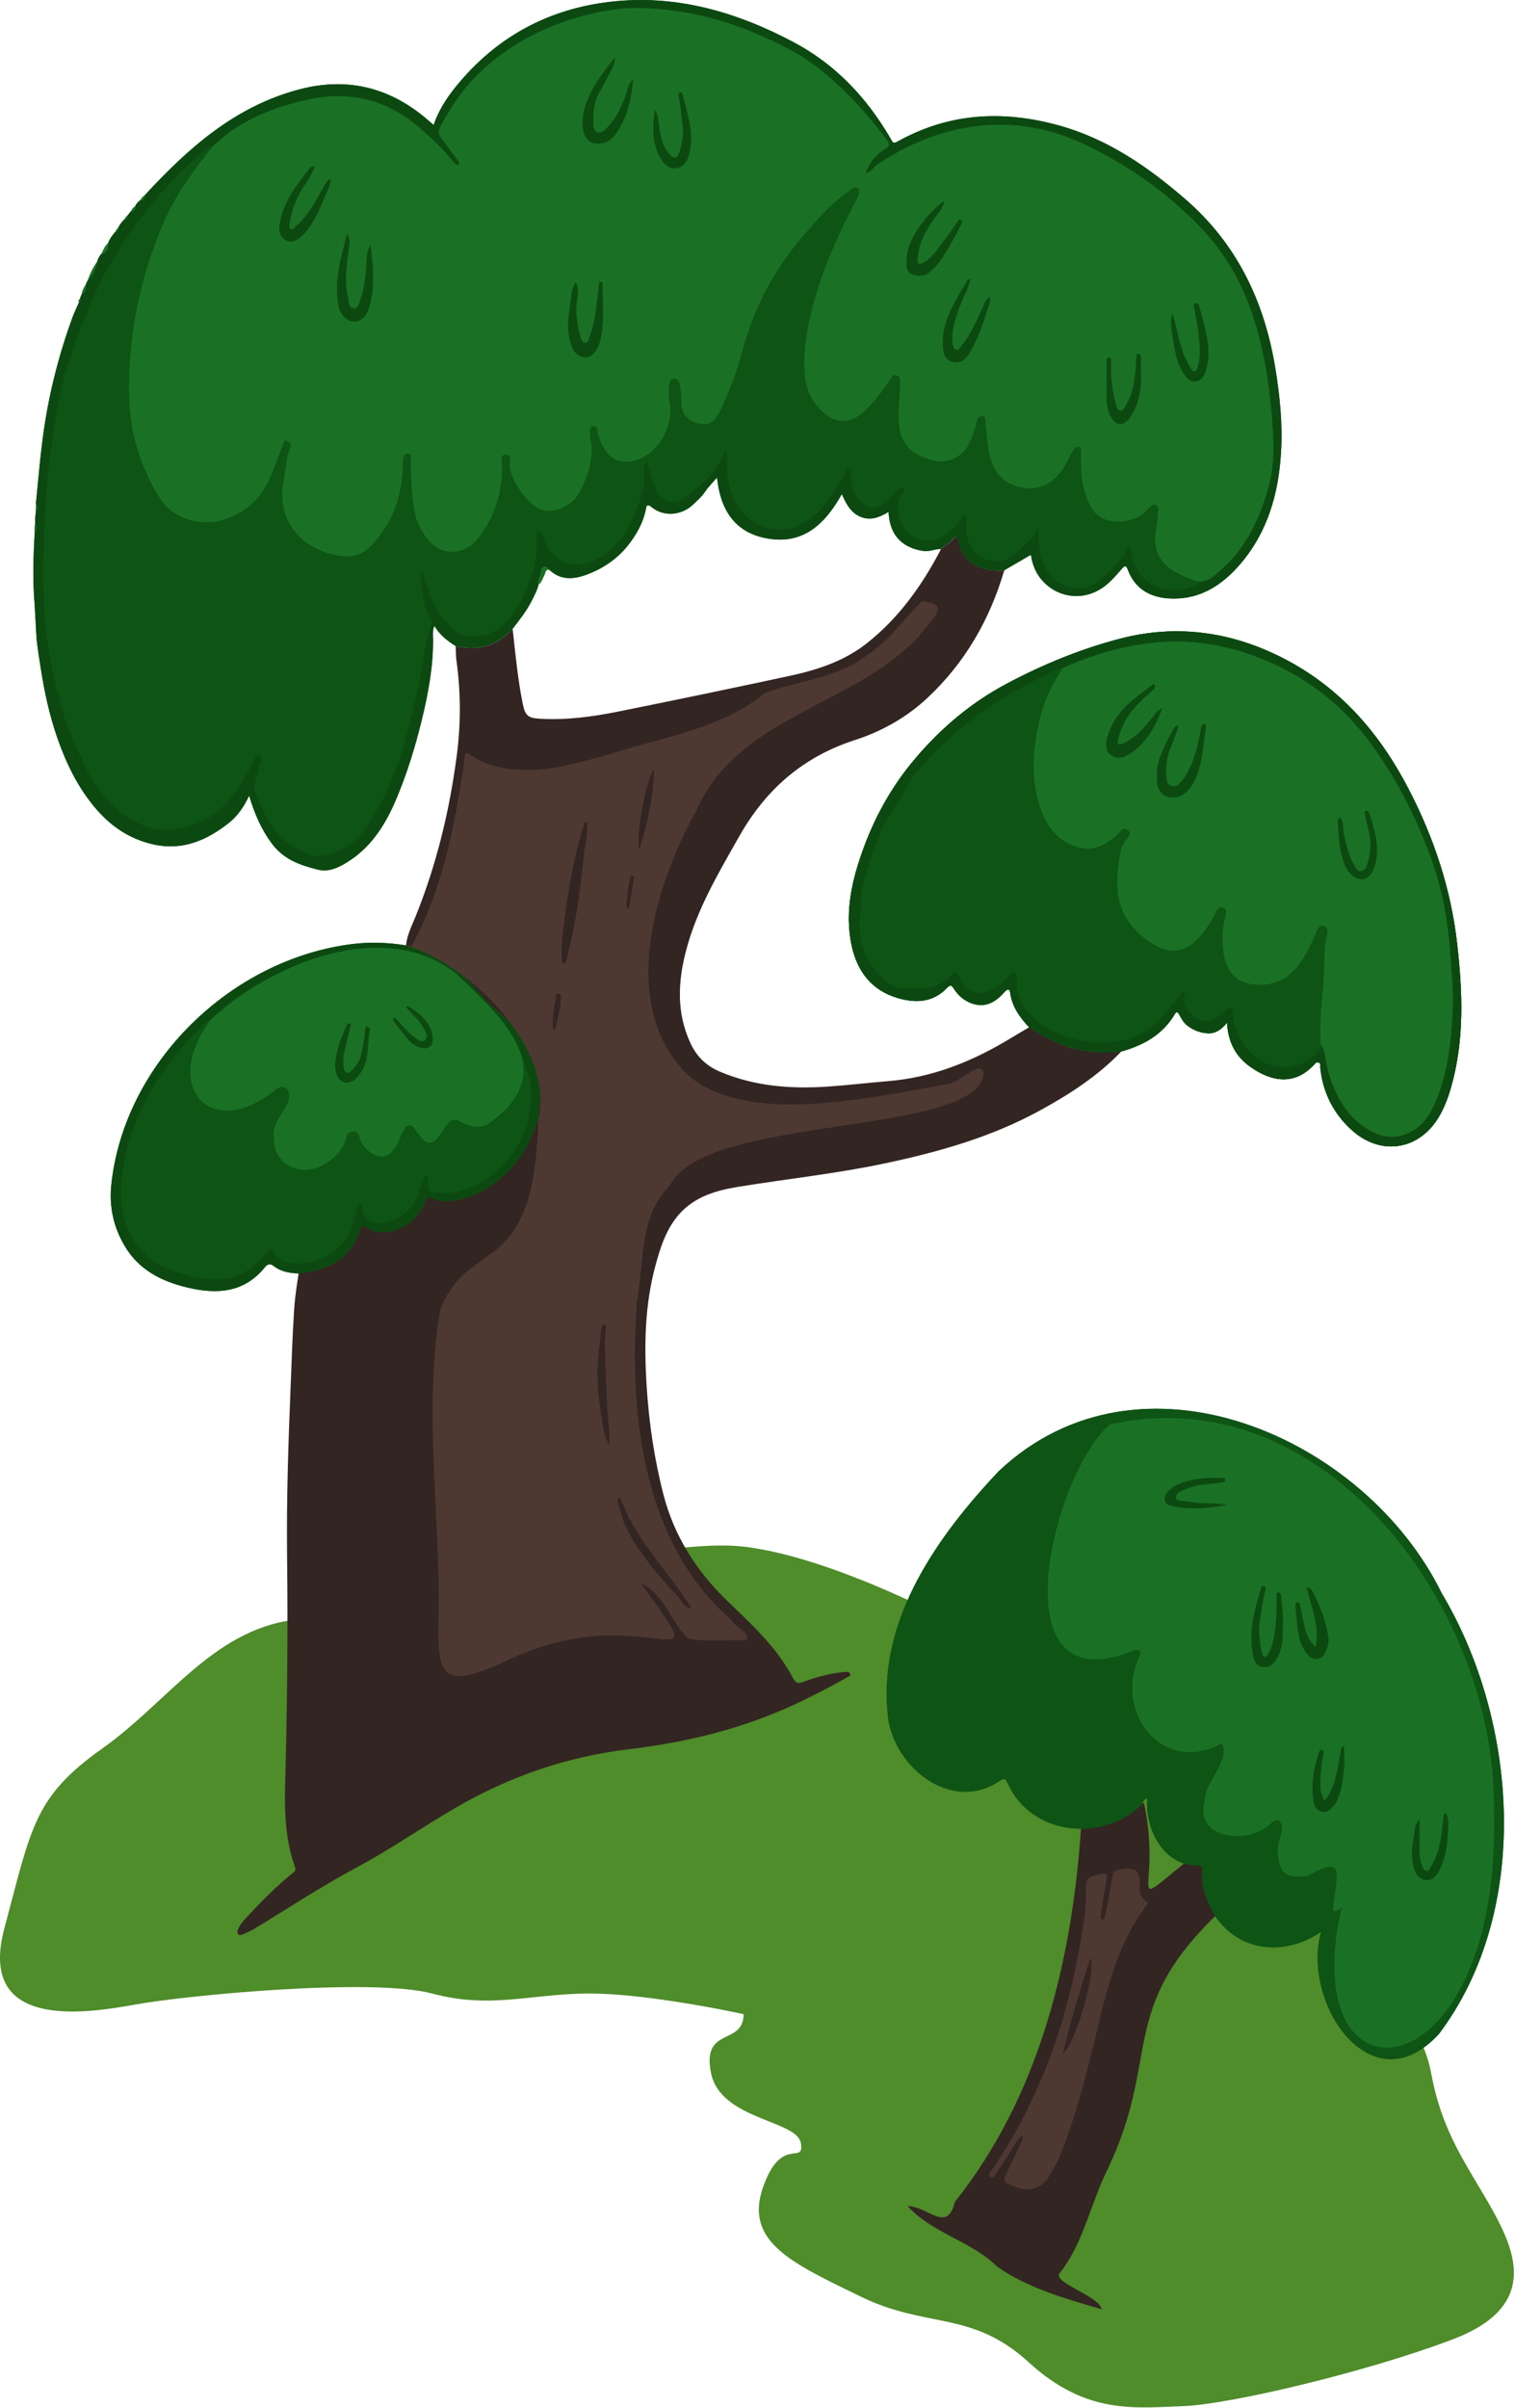 <svg width="953" height="1514" viewBox="0 0 953 1514" fill="none" xmlns="http://www.w3.org/2000/svg">
<path d="M371.252 1253.5C401.252 1253.5 448.085 1262.17 467.752 1266.5C467.752 1286.5 441.252 1274 447.252 1303.5C453.252 1333 501.252 1333 503.752 1347.5C506.252 1362 491.252 1342 479.752 1376C468.252 1410 499.252 1423.5 541.252 1444C583.252 1464.5 611.252 1452.5 647.252 1485.5C683.252 1518.5 714.252 1514 743.752 1513C773.252 1512 859.752 1491.5 913.752 1471C967.752 1450.5 953.752 1416.5 938.752 1389.5C923.752 1362.5 907.252 1342 900.252 1303.5C893.252 1265 853.752 1231 833.252 1212.5C812.752 1194 750.752 1122 690.752 1076.5C630.752 1031 528.752 979.501 467.752 972.501C406.751 965.501 244.252 1013.5 189.752 1018C135.252 1022.5 107.252 1069 64.252 1099.5C21.252 1130 19.752 1149 2.752 1212.5C-14.248 1276 51.752 1266.5 84.752 1260.5C117.752 1254.5 234.252 1243.5 271.752 1253.5C309.252 1263.5 333.752 1253.5 371.252 1253.5Z" fill="#4F8C2A"/>
<g clip-path="url(#clip0_4459_2149)">
<path d="M705.367 661.096C695.705 662.5 686.168 661.798 676.63 659.609C665.895 657.131 656.481 651.886 647.356 645.939C641.493 639.702 636.621 633.012 635.423 624.132C635.01 620.911 633.029 622.439 631.749 623.884C628.858 627.188 625.596 630.038 621.302 631.36C614.118 633.507 605.241 629.749 600.328 622.15C598.882 619.878 598.057 618.722 595.744 621.158C586.909 630.41 576.132 630.905 564.695 627.56C548.221 622.728 539.22 610.71 535.751 594.726C531.003 572.796 536.288 551.732 543.927 531.413C551.4 511.465 562.053 493.003 575.884 476.772C592.152 457.65 610.98 441.708 633.524 429.772C656.109 417.795 679.561 408.172 704.046 401.729C740.958 391.982 776.673 397.434 810.283 415.524C844.553 433.985 868.5 462.152 886.213 496.39C902.027 526.911 912.638 558.919 916.561 592.992C920.029 623.224 921.309 653.497 912.886 683.316C911.193 689.346 909.046 695.21 906.032 700.703C893.811 723.129 868.872 727.631 850.003 710.326C838.731 700.001 832.125 686.909 830.514 671.504C830.39 670.306 831.092 668.695 829.399 668.076C828.037 667.58 827.294 668.737 826.551 669.563C814.04 682.944 799.63 679.97 786.748 671.008C777.334 664.441 772.421 655.231 771.884 643.048C768.705 646.971 764.947 649.862 760.24 649.738C755.533 649.615 750.992 647.963 747.11 645.071C744.674 643.254 743.188 640.652 741.825 638.05C741 636.481 740.091 635.82 739.1 637.513C731.42 650.564 719.364 657.255 705.326 661.179L705.367 661.096Z" fill="#0E5415"/>
<path d="M21.825 380.541C20.463 365.012 20.958 349.483 21.908 333.913C21.908 333.913 22.692 315.369 22.899 313.593C24.137 300.749 25.252 287.905 26.945 275.101C30.331 249.412 36.566 224.384 45.443 200.017C46.64 196.713 48.209 193.492 49.613 190.27C50.521 189.609 50.563 188.742 50.273 187.792C50.604 187.008 50.893 186.223 51.223 185.397C53.246 183.621 54.568 181.515 54.072 178.665C54.402 177.921 54.733 177.178 55.063 176.476C58.325 173.007 60.183 168.794 61.256 164.21C61.669 162.475 62.619 160.988 63.734 159.625C67.656 158.717 67.987 155.578 68.193 152.398C69.225 149.878 70.794 147.772 72.57 145.748C73.891 145.583 74.304 144.798 74.18 143.559C75.212 141.371 76.657 139.471 78.391 137.819C79.754 137.736 80.249 136.951 80.126 135.671C80.869 134.721 81.612 133.813 82.314 132.863C84.254 132.656 85.163 131.624 85.039 129.641C85.782 128.113 86.856 126.915 88.218 125.924C90.076 125.759 91.067 124.726 91.026 122.827C118.359 93.214 147.84 66.865 188.22 56.25C217.536 48.527 243.672 54.516 266.959 73.638C268.734 75.083 270.468 76.653 272.739 78.594C275.795 69.838 280.502 62.322 286.076 55.342C311.303 23.788 344.376 5.657 384.179 1.114C425.22 -3.594 463.247 7.474 499.293 26.597C525.8 40.68 545.413 61.661 560.359 87.391C561.309 89.043 561.598 90.695 564.406 89.125C596.611 71.077 630.427 69.136 665.605 78.759C696.448 87.184 721.8 104.696 745.541 125.181C777.87 153.141 795.171 189.114 802.107 230.786C805.08 248.586 806.897 266.47 805.823 284.435C804.295 310.413 797.4 334.698 780.059 354.853C768.952 367.78 755.285 376.783 737.448 376.411C724.607 376.164 714.203 371.125 709.372 358.115C708.463 355.679 707.679 355.431 705.862 357.496C702.435 361.378 699.215 365.302 695.003 368.523C676.753 382.483 652.723 371.703 648.883 351.094C648.759 350.433 648.677 349.814 648.553 349.153L648.429 348.905C642.814 352.168 637.198 355.431 631.583 358.693C626.298 359.024 621.137 358.693 616.182 356.711C608.915 353.861 604.456 348.534 603.011 340.934C602.268 337.176 600.947 336.722 598.717 339.778C596.9 342.256 593.803 342.958 591.863 345.188C588.147 345.188 584.637 347.047 580.839 346.469C569.567 344.775 559.657 338.456 558.955 321.895C553.423 325.281 547.725 327.553 541.449 325.034C535.338 322.556 532.365 317.145 529.558 310.702C518.864 329.824 504.908 342.917 481.869 338.456C461.802 334.574 453.131 320.201 451.026 300.336C448.177 303.64 445.576 306.118 443.635 309.05C441.529 312.272 438.68 314.667 435.997 317.269C428.647 324.332 417.334 325.034 409.86 318.88C406.516 316.113 406.516 319.086 406.144 320.904C404.658 327.718 401.644 333.665 397.68 339.406C390.537 349.731 381.082 356.794 369.48 361.171C361.098 364.352 352.923 365.136 345.656 358.404C343.385 355.472 340.453 356.257 340.412 359.148C340.33 362.245 338.059 364.641 338.761 367.697C337.811 371.455 335.994 374.801 334.26 378.187C331.04 384.465 326.704 389.875 322.451 395.41C312.666 406.189 300.651 409.576 286.612 406.272C281.616 403.009 276.827 399.581 273.235 393.551C271.914 396.979 272.368 399.416 272.409 401.77C272.574 419.24 269.354 436.173 265.225 453.106C261.137 469.833 256.059 486.271 249.411 502.089C243.052 517.246 234.588 531.329 220.55 540.746C214.522 544.793 207.544 548.717 200.029 546.858C188.964 544.091 178.518 540.622 170.838 530.214C164.19 521.211 160.144 511.712 156.717 500.313C153.455 507.334 149.533 512.992 144.082 517.37C130.374 528.232 115.221 534.881 97.343 531.164C81.777 527.901 69.39 519.559 59.151 507.127C53.164 499.858 48.292 492.053 44.245 483.793C34.542 463.927 29.134 442.699 25.748 420.933C24.716 414.49 23.683 408.006 22.981 401.522" fill="#0E5415"/>
<path d="M258.576 595.429C257.503 595.098 256.471 594.768 255.397 594.438C256.058 587.788 259.155 581.924 261.591 575.852C274.638 543.432 282.772 509.772 287.314 475.162C289.956 455.131 289.874 435.183 287.107 415.194C286.694 412.261 286.818 409.288 286.653 406.314C300.691 409.577 312.706 406.231 322.492 395.452C324.185 411.311 325.713 427.171 328.892 442.824C330.42 450.216 332.36 451.538 340.04 451.951C356.432 452.86 372.576 450.712 388.555 447.491C424.6 440.263 460.604 432.746 496.567 425.023C513.991 421.265 530.919 415.813 545.206 404.538C565.52 388.514 580.136 367.905 591.986 345.189C593.927 342.959 597.023 342.257 598.84 339.779C601.07 336.764 602.391 337.177 603.134 340.935C604.621 348.576 609.038 353.863 616.305 356.712C621.26 358.653 626.462 359.025 631.706 358.695C622.623 389.587 607.098 416.639 583.522 438.735C570.309 451.125 554.702 459.881 537.65 465.374C505.196 475.864 481.703 496.39 465.063 525.796C451.851 549.131 438.102 572.177 431.371 598.485C426.375 617.938 425.591 637.101 434.344 655.975C438.267 664.401 444.254 670.141 452.594 673.735C474.477 683.11 497.475 684.803 520.845 683.234C533.479 682.366 546.073 680.838 558.707 679.806C586.329 677.534 611.268 667.622 634.762 653.415C638.973 650.854 643.226 648.417 647.437 645.898C656.521 651.845 665.976 657.09 676.711 659.568C686.208 661.757 695.746 662.459 705.449 661.055C690.502 676.708 672.541 688.231 653.713 698.515C623.201 715.118 590.252 724.41 556.477 731.555C526.006 737.998 495.081 741.261 464.403 746.258C450.488 748.53 436.945 752.412 427.16 763.563C418.943 772.938 415.269 784.668 412.131 796.438C405.566 821.095 405.153 846.247 406.763 871.564C408.25 894.651 411.553 917.366 417.333 939.751C424.146 966.142 438.267 988.114 457.755 1006.91C470.101 1018.8 482.776 1030.41 492.479 1044.7C494.792 1048.08 496.939 1051.59 498.838 1055.19C500.407 1058.12 501.976 1058.9 505.32 1057.58C513 1054.61 520.969 1052.54 529.185 1051.55C530.176 1051.43 531.167 1051.34 532.117 1051.26C533.149 1051.22 534.264 1051.39 534.677 1052.38C535.255 1053.95 533.727 1054.19 532.819 1054.73C523.942 1059.77 514.899 1064.44 505.733 1068.94C470.885 1086.08 433.931 1095.33 395.491 1099.91C357.299 1104.46 321.46 1116.64 288.016 1135.89C266.545 1148.19 246.272 1162.53 224.472 1174.17C202.299 1185.98 181.448 1199.82 160.019 1212.79C157.79 1214.15 155.354 1215.14 152.918 1216.22C151.885 1216.67 150.605 1217.17 149.738 1216.09C148.995 1215.1 149.408 1213.82 149.862 1212.79C151.596 1209.15 154.487 1206.39 157.129 1203.5C165.428 1194.49 174.14 1185.98 183.554 1178.18C184.875 1177.1 186.486 1176.49 185.536 1173.88C179.425 1156.83 178.888 1139.07 179.384 1121.14C180.664 1073.77 181.159 1026.4 180.581 979.028C180.168 943.674 181.325 908.404 182.77 873.092C183.472 856.448 183.926 839.804 185.041 823.16C185.536 815.602 186.733 808.126 187.848 800.651" fill="#332522"/>
<path d="M21.825 380.542C20.463 365.013 20.958 349.484 21.908 333.913C23.188 332.674 23.229 331.394 22.073 330.031C22.156 326.81 21.619 323.464 23.766 320.615C23.766 319.913 23.807 319.252 23.849 318.55C21.867 317.228 22.734 315.204 22.899 313.552C24.137 300.708 25.252 287.863 26.945 275.06C30.331 249.371 36.566 224.343 45.443 199.976C46.64 196.672 48.209 193.451 49.613 190.229C50.521 189.568 50.563 188.701 50.273 187.751C50.604 186.966 50.893 186.182 51.223 185.356C53.246 183.58 54.568 181.474 54.072 178.624C54.402 177.88 54.733 177.137 55.063 176.435C58.325 172.966 60.183 168.753 61.256 164.169C61.669 162.434 62.619 160.947 63.734 159.584C67.656 158.676 67.987 155.537 68.193 152.357C69.225 149.837 70.794 147.731 72.57 145.707C73.891 145.542 74.304 144.757 74.18 143.518C75.212 141.329 76.657 139.43 78.391 137.778C79.754 137.695 80.249 136.91 80.126 135.63C80.869 134.68 81.612 133.772 82.314 132.822C84.254 132.615 85.163 131.583 85.039 129.6C85.782 128.072 86.856 126.874 88.218 125.883C90.076 125.718 91.067 124.685 91.026 122.786C118.359 93.173 147.84 66.823 188.22 56.209C217.536 48.486 243.672 54.475 266.959 73.597C268.734 75.042 270.468 76.612 272.739 78.553C275.795 69.797 280.502 62.28 286.076 55.301C311.303 23.747 344.376 5.616 384.179 1.073C425.22 -3.635 463.247 7.433 499.293 26.556C525.8 40.639 545.413 61.62 560.359 87.35C561.309 89.002 561.598 90.654 564.406 89.084C596.611 71.036 630.427 69.095 665.605 78.718C696.448 87.143 721.8 104.655 745.541 125.14C777.87 153.1 795.171 189.073 802.107 230.745C805.08 248.545 806.897 266.429 805.823 284.394C804.295 310.372 797.4 334.657 780.059 354.812C768.952 367.739 755.285 376.742 737.448 376.37C724.607 376.123 714.203 371.084 709.372 358.074C708.463 355.638 707.679 355.39 705.862 357.455C702.435 361.337 699.215 365.261 695.003 368.482C676.753 382.442 652.723 371.662 648.883 351.053C648.759 350.392 648.677 349.773 648.553 349.112L648.429 348.864C642.814 352.127 637.198 355.39 631.583 358.652C626.298 358.983 621.137 358.652 616.182 356.67C608.915 353.82 604.456 348.493 603.011 340.893C602.268 337.135 600.947 336.681 598.717 339.737C596.9 342.215 593.803 342.917 591.863 345.147C588.147 345.147 584.637 347.006 580.839 346.428C569.567 344.734 559.657 338.415 558.955 321.854C553.423 325.24 547.725 327.512 541.449 324.993C535.338 322.515 532.365 317.104 529.558 310.661C518.864 329.783 504.908 342.876 481.869 338.415C461.802 334.533 453.131 320.16 451.026 300.295C448.177 303.599 445.576 306.077 443.635 309.009C441.529 312.231 438.68 314.626 435.997 317.228C428.647 324.29 417.334 324.993 409.86 318.839C406.516 316.072 406.516 319.045 406.144 320.863C404.658 327.677 401.644 333.624 397.68 339.365C390.537 349.69 381.082 356.753 369.48 361.131C361.098 364.311 352.923 365.095 345.656 358.363C343.385 355.431 340.453 356.216 340.412 359.107C340.33 362.204 338.059 364.6 338.761 367.656C337.811 371.414 335.994 374.76 334.26 378.146C331.04 384.424 326.704 389.834 322.451 395.369C312.666 406.148 300.651 409.535 286.612 406.231C281.616 402.968 276.827 399.54 273.235 393.51C271.914 396.938 272.368 399.375 272.409 401.729C272.574 419.199 269.354 436.132 265.225 453.065C261.137 469.792 256.059 486.23 249.411 502.048C243.052 517.205 234.588 531.288 220.55 540.705C214.522 544.752 207.544 548.676 200.029 546.817C188.964 544.05 178.518 540.581 170.838 530.173C164.19 521.17 160.144 511.671 156.717 500.272C153.455 507.293 149.533 512.951 144.082 517.329C130.374 528.191 115.221 534.84 97.343 531.123C81.777 527.86 69.39 519.518 59.151 507.086C53.164 499.817 48.292 492.012 44.245 483.752C34.542 463.886 29.134 442.658 25.748 420.892C24.716 414.449 23.683 407.965 22.981 401.481M133.719 92.223C131.902 92.017 130.663 92.925 129.342 94.082C115.304 106.1 102.257 119.192 90.985 133.813C77.607 151.2 65.881 169.703 57.334 190.188C53.99 198.242 50.397 206.089 47.714 214.431C44.039 225.83 40.034 237.105 37.598 248.876C32.106 275.721 29.257 302.938 28.019 330.196C26.78 358.322 26.285 386.654 31.776 414.532C35.203 431.919 38.96 449.307 46.062 465.662C53.453 482.678 61.256 499.446 76.575 511.175C86.897 519.105 98.334 523.276 111.381 521.211C125.378 518.981 137.063 512.414 145.775 501.015C151.391 493.664 155.809 485.569 160.061 477.433C160.639 476.276 161.135 474.665 162.828 475.202C164.562 475.781 164.521 477.474 164.149 479.002C163.241 482.513 162.25 485.982 161.341 489.451C160.805 491.599 159.277 493.54 160.103 496.059C164.562 509.895 170.796 522.615 182.977 531.33C188.881 535.542 195.653 538.929 203.167 538.062C216.38 536.492 225.216 528.026 232.152 517.411C243.218 500.437 250.526 481.81 255.769 462.317C258.742 451.248 261.385 440.097 263.697 428.822C266.133 417.01 267.165 404.909 271.129 393.386C271.707 391.734 271.459 389.917 270.468 388.141C265.968 380.211 265.596 371.249 264.482 362.493C264.358 361.585 263.738 360.181 265.72 359.52C266.34 361.254 267 362.865 267.454 364.6C270.303 374.636 274.102 384.217 281.493 391.858C284.631 395.079 287.686 398.673 292.599 399.499C307.835 402.018 318.281 394.212 325.176 382.276C332.939 368.895 338.348 354.316 337.687 338.291C337.646 336.928 336.944 334.863 338.843 334.45C340.825 333.996 341.238 336.309 342.146 337.548C342.559 338.126 342.435 339.117 342.601 339.943C344.004 346.923 353.625 354.44 360.644 354.977C375.508 356.133 389.959 342.793 395.285 331.435C400.488 320.326 406.31 309.257 405.112 296.206C404.906 293.852 406.062 291.415 406.599 288.979C409.159 295.463 409.778 302.071 412.627 308.266C416.714 317.104 425.757 317.022 431.124 312.809C440.786 305.251 450.406 297.404 455.072 285.385C455.361 284.683 455.733 283.816 457.426 284.477C457.426 286.831 457.591 289.433 457.426 292.035C456.971 298.23 458.416 303.971 460.275 309.877C462.876 318.095 468.078 324.58 474.891 328.503C488.269 336.226 501.522 333.872 513.331 323.051C521.176 315.865 525.924 306.242 531.663 297.445C532.407 296.289 532.572 294.1 534.554 294.802C536.37 295.421 535.71 297.404 535.586 298.767C534.843 305.292 537.237 310.744 541.408 315.494C545.495 320.16 549.789 320.45 555.033 317.187C559.162 314.626 562.052 310.744 565.603 307.564C566.47 306.779 567.461 305.829 568.576 306.82C569.567 307.688 568.658 308.762 568.122 309.464C566.098 312.024 565.479 314.915 565.066 318.137C564.158 325.199 567.75 333.666 574.356 337.424C580.632 340.976 587.156 341.306 593.473 337.094C598.841 333.501 603.135 328.834 607.057 322.969C608.544 327.058 607.759 330.692 607.842 334.161C608.007 340.769 612.838 348.575 618.288 350.929C626.009 354.233 633.193 353.366 639.304 347.584C644.135 343 649.337 338.746 652.971 332.757C653.549 339.737 653.342 346.469 655.861 353.118C662.632 371.001 681.625 375.462 695.003 362.246C700.742 356.587 706.729 351.094 709.826 343.247C711.725 344.817 711.519 346.675 711.849 348.451C716.061 369.762 736.127 375.544 753.51 367.491C753.964 367.284 754.088 366.376 754.377 365.797C760.983 365.715 765.03 360.965 769.324 357.083C784.394 343.454 792.487 325.612 797.813 306.614C801.777 292.489 801.364 277.786 800.125 263.083C798.804 247.183 796.657 231.488 792.982 215.959C786.624 189.279 775.682 164.912 756.689 144.675C735.838 122.455 711.478 105.068 684.103 91.769C661.807 80.907 638.561 76.323 613.829 79.42C591.12 82.27 570.805 90.943 551.895 103.457C549.542 105.026 548.22 108 544.546 109.156C546.775 101.888 551.028 97.179 556.767 93.669C558.873 92.388 560.194 91.273 558.254 88.671C545.454 71.408 531.085 55.631 514.074 42.415C502.555 33.453 489.466 27.216 476.171 21.434C453.173 11.44 429.184 5.988 404.121 5.121C394.212 4.79 384.468 5.947 374.806 8.094C346.564 14.289 321.378 26.514 300.568 46.834C290.989 56.168 283.764 67.402 277.24 79.09C275.258 82.683 275.96 85.037 278.189 87.845C281.369 91.852 284.383 95.94 287.314 100.07C288.058 101.103 289.461 102.218 288.305 103.911C286.323 103.622 285.374 102.135 284.383 100.896C278.437 93.586 271.583 87.226 264.564 80.99C244.25 63.024 220.591 56.911 194.455 62.528C171.953 67.36 150.689 75.744 133.678 92.265L133.719 92.223Z" fill="#0C4911"/>
<path d="M765.36 1203.91C703.014 1263.92 730.388 1293.53 696.696 1364.07C686.085 1385.38 681.502 1410.53 666.597 1429.33C661.683 1435.19 691.783 1443.9 692.98 1452.04C671.345 1445.72 646.489 1438.82 627.372 1425.32C610.774 1409.01 586.124 1404.09 570.93 1387.16C584.06 1387.53 595.786 1404.55 600.699 1384.47C653.838 1317.77 674.318 1233.07 680.016 1149.47C695.292 1149.35 708.299 1143.48 719.571 1133.49C731.255 1188.59 706.606 1202.63 745.5 1171.2C766.764 1170.66 750.248 1182.39 765.319 1203.95L765.36 1203.91Z" fill="#332522"/>
<path d="M705.367 661.096C695.705 662.5 686.168 661.798 676.63 659.609C665.895 657.131 656.481 651.886 647.356 645.939C641.493 639.702 636.621 633.012 635.423 624.132C635.01 620.911 633.029 622.439 631.749 623.884C628.858 627.188 625.596 630.038 621.302 631.36C614.118 633.507 605.241 629.749 600.328 622.15C598.882 619.878 598.057 618.722 595.744 621.159C586.909 630.41 576.132 630.905 564.695 627.56C548.221 622.728 539.22 610.71 535.751 594.726C531.003 572.796 536.288 551.732 543.927 531.413C551.4 511.465 562.053 493.003 575.884 476.772C592.152 457.65 610.98 441.708 633.524 429.772C656.109 417.795 679.561 408.172 704.046 401.729C740.958 391.982 776.673 397.434 810.283 415.524C844.553 433.985 868.5 462.152 886.213 496.39C902.027 526.911 912.638 558.919 916.561 592.992C920.029 623.224 921.309 653.497 912.886 683.316C911.193 689.346 909.046 695.21 906.032 700.703C893.811 723.129 868.872 727.631 850.003 710.326C838.731 700.001 832.125 686.909 830.514 671.504C830.39 670.306 831.092 668.695 829.4 668.076C828.037 667.58 827.294 668.737 826.551 669.563C814.04 682.944 799.63 679.97 786.748 671.008C777.334 664.441 772.421 655.231 771.884 643.048C768.705 646.971 764.947 649.862 760.24 649.738C755.533 649.615 750.992 647.963 747.11 645.072C744.674 643.254 743.188 640.652 741.825 638.05C741 636.481 740.091 635.82 739.1 637.514C731.42 650.564 719.364 657.255 705.326 661.179L705.367 661.096Z" fill="#0E5415"/>
<path d="M338.553 704.38C335.126 712.351 332.484 720.693 327.116 727.756C316.588 741.509 303.788 751.751 286.281 754.766C281.574 755.592 276.537 755.757 272.202 753.61C268.775 751.916 268.279 753.114 267.247 755.922C262.871 767.693 251.557 775.169 239.377 774.921C235.991 774.838 233.39 773.227 230.665 771.782C228.312 770.543 227.279 770.997 226.412 773.558C220.301 792.06 205.85 798.916 187.931 800.733C182.15 800.568 176.576 799.618 171.952 795.901C169.805 794.208 167.988 795.158 166.873 796.562C153.743 813 136.485 813.991 117.987 809.613C101.637 805.772 87.268 798.462 78.391 783.387C71.454 771.617 68.564 758.814 70.009 744.978C78.102 668.283 145.486 602.904 221.953 593.57C233.142 592.208 244.249 592.662 255.356 594.438C256.429 594.768 257.462 595.099 258.535 595.429C259.361 595.553 260.187 595.635 260.93 595.842C276.661 600.633 289.254 609.967 299.742 622.357C304.077 627.519 308.908 632.186 314.028 636.523C326.786 647.261 334.92 660.684 338.595 676.956C340.659 686.125 339.173 695.252 338.471 704.38H338.553Z" fill="#0E5415"/>
<path d="M764.328 1204.82C759.497 1195.94 755.162 1186.89 756.359 1176.32C756.565 1174.5 756.111 1173.14 753.799 1173.02C731.916 1173.39 720.314 1150.38 721.635 1130.72C719.57 1131.67 718.745 1132.79 718.579 1134.36C693.93 1158.85 648.347 1154.35 633.772 1120.98C632.409 1118.04 631.253 1118.09 629.106 1119.61C597.685 1141.21 559.74 1109.17 558.254 1075.96C553.051 1017.27 589.964 965.646 628.28 925.048C717.052 841.29 858.591 903.241 906.94 1001.87C955.166 1082.73 963.507 1201.43 905.124 1278.99C862.224 1325.46 818.458 1258.67 831.051 1214.69C808.755 1229.97 780.142 1227.86 764.41 1204.82H764.328ZM697.026 896.674C631.501 908.486 587.528 973.741 568.287 1033.3C553.464 1087.61 583.027 1139.27 641.121 1108.38C642.029 1114.04 632.285 1110.98 640.378 1120.11C661.394 1154.27 704.995 1145.1 727.622 1117.63C729.975 1121.8 723.823 1126.92 725.433 1130.97C730.884 1156.83 742.321 1168.89 768.952 1164.18C769.53 1165.5 768.581 1166.32 767.507 1166.94C756.111 1169.67 760.901 1181.4 764.493 1188.83C772.833 1220.02 821.1 1228.23 838.524 1201.72C840.589 1201.06 841.332 1198.17 844.47 1198.13C813.173 1324.84 943.481 1323.84 938.65 1137.66C940.013 1013.55 832.909 865.988 696.985 896.633L697.026 896.674Z" fill="#0C4911"/>
<path d="M705.367 661.096C695.705 662.5 686.168 661.798 676.63 659.609C665.895 657.131 656.481 651.886 647.356 645.939C641.493 639.702 636.621 633.012 635.423 624.132C635.01 620.911 633.029 622.439 631.749 623.884C628.858 627.188 625.596 630.038 621.302 631.36C614.118 633.507 605.241 629.749 600.328 622.15C598.882 619.878 598.057 618.722 595.744 621.159C586.909 630.41 576.132 630.905 564.695 627.56C548.221 622.728 539.22 610.71 535.751 594.726C531.003 572.796 536.288 551.732 543.927 531.413C551.4 511.465 562.053 493.003 575.884 476.772C592.152 457.65 610.98 441.708 633.524 429.772C656.109 417.795 679.561 408.172 704.046 401.729C740.958 391.982 776.673 397.434 810.283 415.524C844.553 433.985 868.5 462.152 886.213 496.39C902.027 526.911 912.638 558.919 916.561 592.992C920.029 623.224 921.309 653.497 912.886 683.316C911.193 689.346 909.046 695.21 906.032 700.703C893.811 723.129 868.872 727.631 850.003 710.326C838.731 700.001 832.125 686.909 830.514 671.504C830.39 670.306 831.092 668.695 829.4 668.076C828.037 667.58 827.294 668.737 826.551 669.563C814.04 682.944 799.63 679.97 786.748 671.008C777.334 664.441 772.421 655.231 771.884 643.048C768.705 646.971 764.947 649.862 760.24 649.738C755.533 649.615 750.992 647.963 747.11 645.072C744.674 643.254 743.188 640.652 741.825 638.05C741 636.481 740.091 635.82 739.1 637.514C731.42 650.564 719.364 657.255 705.326 661.179L705.367 661.096ZM668.372 420.191C666.638 420.727 664.821 421.017 663.211 421.801C635.217 434.935 609.246 451.001 587.61 473.551C581.376 480.035 574.811 486.436 570.641 494.325C565.067 504.856 557.511 514.149 553.01 525.465C548.757 536.121 545.702 547.024 542.482 557.969C540.871 563.503 542.316 569.161 541.367 574.654C538.435 591.629 544.422 605.175 556.85 616.368C560.69 619.837 564.984 621.737 570.31 621.324C573.283 621.117 576.256 621.2 579.229 621.324C586.909 621.53 593.35 618.804 598.552 613.146C600.658 610.875 601.69 610.379 603.176 614.055C606.645 622.728 614.49 627.478 623.738 622.356C627.537 620.25 630.923 617.772 633.937 614.674C635.217 613.353 636.29 610.792 638.603 611.866C640.584 612.775 639.635 615.17 639.552 616.822C639.057 627.767 644.548 635.82 652.6 642.057C667.009 653.208 683.649 656.842 701.61 654.942C711.726 653.869 720.479 649.945 727.787 642.635C733.072 637.39 737.82 631.773 742.238 625.825C742.899 624.958 743.188 623.306 744.633 623.843C746.202 624.463 745.087 625.784 744.839 626.817C743.931 630.369 745.087 633.177 747.565 635.779C755.409 643.915 761.727 644.122 769.737 636.233C770.108 635.903 770.439 635.531 770.81 635.201C771.76 634.333 772.586 632.97 774.113 633.507C775.765 634.086 775.104 635.738 775.269 636.935C776.384 647.095 780.266 655.975 787.78 663.037C802.107 676.501 823.371 671.669 831.712 657.916C834.189 662.996 834.024 668.695 835.634 674.023C839.763 687.941 846.122 700.455 858.426 708.757C866.973 714.539 876.469 717.058 886.42 712.185C894.636 708.179 899.55 701.034 903.059 692.774C910.904 674.312 912.886 654.736 913.794 634.994C914.373 622.191 913.01 609.388 912.019 596.585C910.533 577.297 906.941 558.464 900.458 540.375C890.714 513.158 877.625 487.552 859.954 464.423C844.966 444.806 826.344 429.607 804.296 418.952C779.316 406.933 753.015 401.151 725.021 404.166C705.202 406.314 686.457 411.889 668.413 420.149L668.372 420.191Z" fill="#0C4911"/>
<path d="M338.553 704.38C335.126 712.351 332.484 720.693 327.116 727.756C316.588 741.509 303.788 751.751 286.281 754.766C281.574 755.592 276.537 755.757 272.202 753.61C268.775 751.916 268.279 753.114 267.247 755.922C262.871 767.693 251.557 775.169 239.377 774.921C235.991 774.838 233.39 773.227 230.665 771.782C228.312 770.543 227.279 770.997 226.412 773.558C220.301 792.06 205.85 798.916 187.931 800.733C182.15 800.568 176.576 799.618 171.952 795.901C169.805 794.208 167.988 795.158 166.873 796.562C153.743 813 136.485 813.991 117.987 809.613C101.637 805.772 87.268 798.462 78.391 783.387C71.454 771.617 68.564 758.814 70.009 744.978C78.102 668.283 145.486 602.904 221.953 593.57C233.142 592.208 244.249 592.662 255.356 594.438C256.429 594.768 257.462 595.099 258.535 595.429C259.361 595.553 260.187 595.635 260.93 595.842C276.661 600.633 289.254 609.967 299.742 622.357C304.077 627.519 308.908 632.186 314.028 636.523C326.786 647.261 334.92 660.684 338.595 676.956C340.659 686.125 339.173 695.252 338.471 704.38H338.553ZM132.727 641.066C131.695 641.066 130.828 641.52 130.085 642.222C115.716 655.728 103.371 670.761 93.833 688.107C84.749 704.751 78.473 722.345 76.533 741.178C75.088 755.344 76.739 769.263 85.08 781.364C91.769 791.028 101.306 797.099 112.578 800.32C123.355 803.418 134.131 806.061 145.486 803.418C154.858 801.229 161.052 794.621 167.41 788.137C170.837 784.585 170.837 784.668 173.025 788.715C173.562 789.706 174.471 790.574 175.379 791.193C179.178 793.712 183.513 794.869 187.972 794.538C202.96 793.423 214.562 787.104 220.921 772.69C222.861 768.23 223.935 763.687 224.719 759.02C224.926 757.864 225.091 756.501 226.536 756.542C227.899 756.542 227.568 757.946 227.692 758.855C228.518 765.876 231.739 768.808 238.882 768.891C248.584 769.015 258.576 761.994 262.334 752.866C264.274 748.158 265.1 742.913 268.445 737.957C269.725 740.889 269.312 743.202 269.229 745.391C269.105 748.282 270.344 749.975 273.11 749.975C278.024 749.975 282.896 750.512 287.85 749.356C314.688 743.243 338.264 714.002 333.434 680.012C333.103 677.575 333.021 674.643 330.709 672.826C330.089 664.938 326.414 658.082 321.46 652.506C309.692 639.29 298.916 625.124 285.125 613.766C273.606 604.267 260.558 598.609 245.736 597.618C232.895 596.751 220.219 598.155 207.75 601.459C179.673 608.934 153.331 619.548 132.686 641.107L132.727 641.066Z" fill="#0C4911"/>
<path d="M61.297 164.209C60.223 168.793 58.365 173.006 55.103 176.475C56.549 172.056 58.572 167.926 61.297 164.209Z" fill="#1A7125"/>
<path d="M68.276 152.398C68.028 155.579 67.739 158.717 63.816 159.626C64.849 156.941 66.211 154.463 68.276 152.398Z" fill="#1A7125"/>
<path d="M54.113 178.666C54.608 181.516 53.287 183.581 51.264 185.398C51.594 182.92 52.667 180.69 54.113 178.666Z" fill="#1A7125"/>
<path d="M22.074 330.031C23.271 331.353 23.23 332.674 21.909 333.913C21.496 332.592 21.537 331.312 22.074 330.031Z" fill="#1A7125"/>
<path d="M91.108 122.826C91.108 124.726 90.159 125.759 88.301 125.924C88.838 124.519 89.746 123.487 91.108 122.826Z" fill="#1A7125"/>
<path d="M85.122 129.641C85.245 131.582 84.337 132.656 82.397 132.862C82.892 131.458 83.759 130.343 85.122 129.641Z" fill="#1A7125"/>
<path d="M23.849 318.592C23.849 319.294 23.807 319.955 23.766 320.657C22.403 319.913 23.146 319.253 23.849 318.592Z" fill="#1A7125"/>
<path d="M50.314 187.793C50.603 188.743 50.521 189.651 49.654 190.271C48.952 189.197 49.53 188.454 50.314 187.793Z" fill="#1A7125"/>
<path d="M80.209 135.631C80.333 136.911 79.837 137.696 78.475 137.778C78.681 136.746 79.218 136.003 80.209 135.631Z" fill="#1A7125"/>
<path d="M74.263 143.561C74.428 144.8 73.974 145.584 72.652 145.749C72.817 144.758 73.272 143.974 74.263 143.561Z" fill="#1A7125"/>
<path d="M338.553 704.379C349.206 659.61 297.471 608.81 258.535 595.429C278.437 559.869 286.158 518.61 292.103 478.672C292.599 472.353 292.516 472.395 298.09 475.988C304.985 480.448 312.665 482.555 320.758 483.546C342.93 486.313 363.657 479.746 384.467 473.923C417.416 463.226 453.874 458.394 481.372 435.637C502.471 427.749 527.203 426.592 545.866 411.559C559.491 402.969 569.071 388.348 580.012 378.064C600.037 379.675 584.554 390.785 578.195 399.954C537.071 444.352 464.733 449.597 438.019 509.73C410.562 559.167 391.238 630.08 428.811 671.835C463.288 710.203 548.261 690.007 596.61 681.54C605.075 680.053 616.388 666.135 618.783 674.602C616.099 714.994 444.336 700.291 421.627 745.06C401.726 764.967 405.524 792.886 400.611 818.327C395.615 888.414 403.873 969.446 459.861 1018.47C461.595 1022.64 474.973 1028.88 468.532 1031.36C456.682 1031.15 444.832 1032.35 433.023 1030.45C421.999 1020.45 418.283 1002.4 403.047 995.506C453.957 1064.64 407.671 1003.89 322.657 1042.38C270.839 1067.29 275.67 1050.39 276.042 1003.06C275.505 943.179 266.958 882.88 276.95 823.325C295.613 776.407 335.87 805.978 338.595 704.421L338.553 704.379ZM369.19 517.123C368.777 517.04 368.364 516.999 367.951 516.917C339.71 625.991 359.239 639.207 369.19 517.123ZM435.046 1011.41C420.058 987.453 399.331 968.207 390.206 941.609C385.045 959.121 420.719 1000.34 435.046 1011.41ZM383.187 908.693C381.494 883.995 380.999 855.704 379.843 832.782C373.443 855.869 375.053 885.317 383.187 908.693ZM401.974 534.221C407.424 517.949 410.768 501.264 411.346 484.083C406.557 490.113 400.363 522.699 401.974 534.221ZM348.587 648.376C349.825 643.007 355.234 628.056 351.147 624.876C349.041 624.711 349.743 627.684 349.454 629.378C348.587 635.531 346.564 642.057 348.587 648.376ZM394.17 570.814C394.583 570.896 395.037 570.938 395.45 571.02C401.685 544.588 395.161 544.753 394.17 570.814Z" fill="#4E3832"/>
<path d="M133.719 92.224C150.73 75.662 171.994 67.32 194.497 62.487C220.633 56.87 244.25 62.983 264.606 80.949C271.666 87.185 278.52 93.504 284.424 100.856C285.415 102.053 286.365 103.54 288.347 103.87C289.544 102.177 288.099 101.062 287.356 100.03C284.424 95.9 281.369 91.769 278.231 87.805C276.001 84.996 275.299 82.642 277.281 79.049C283.764 67.32 290.989 56.127 300.61 46.793C321.419 26.515 346.606 14.248 374.847 8.053C384.509 5.947 394.253 4.749 404.163 5.08C429.225 5.947 453.255 11.399 476.212 21.393C489.507 27.175 502.637 33.412 514.116 42.374C531.085 55.59 545.454 71.367 558.295 88.631C560.236 91.233 558.914 92.348 556.809 93.628C551.069 97.138 546.858 101.847 544.587 109.116C548.262 107.959 549.583 104.986 551.936 103.416C570.847 90.902 591.161 82.188 613.87 79.379C638.602 76.282 661.848 80.866 684.144 91.728C711.519 105.027 735.879 122.456 756.73 144.634C775.723 164.871 786.665 189.197 793.024 215.919C796.74 231.448 798.845 247.1 800.167 263.042C801.405 277.787 801.818 292.448 797.854 306.573C792.528 325.571 784.435 343.454 769.365 357.042C765.071 360.924 761.025 365.674 754.418 365.757C749.422 364.518 744.798 362.453 740.215 360.14C729.315 354.605 724.773 344.941 727.209 332.799C727.993 328.793 728.241 324.663 728.613 320.615C728.736 319.252 728.324 317.972 726.796 317.435C725.475 316.981 724.608 317.765 723.74 318.592C722.667 319.624 721.635 320.698 720.603 321.73C714.492 327.636 702.6 329.784 694.755 326.439C687.034 323.176 684.516 316.031 682.286 308.968C679.85 301.204 679.933 293.068 680.098 285.014C680.098 283.527 680.387 281.71 678.777 281.049C676.795 280.223 675.721 282.123 674.937 283.404C673.285 286.047 672.005 288.938 670.519 291.705C663.747 304.136 653.054 309.423 640.791 306.119C629.23 303.021 623.738 294.761 621.756 282.247C620.889 276.754 620.559 271.179 619.857 265.644C619.651 264.075 620.353 261.597 617.38 261.721C614.944 261.803 614.737 263.951 614.283 265.603C613.003 270.394 611.682 275.102 609.287 279.48C604.828 287.657 596.074 291.705 587.28 289.557C571.342 285.675 565.479 277.993 565.149 261.556C565.025 254.287 566.47 247.142 566.222 239.873C566.181 238.138 566.099 236.486 564.034 235.991C562.094 235.536 561.02 236.569 560.07 238.138C556.561 243.92 552.432 249.248 547.973 254.287C538.435 265.025 527.865 269.857 515.354 256.847C508.005 249.248 506.106 239.873 505.982 230.126C505.775 213.895 509.409 198.159 514.116 182.754C519.937 163.797 528.154 145.832 537.32 128.279C538.146 126.668 538.93 125.016 539.715 123.406C540.499 121.712 541.284 119.73 539.715 118.408C538.27 117.21 536.577 118.408 535.132 119.193C534.554 119.523 534.1 120.019 533.563 120.391C521.795 128.816 512.547 139.678 503.298 150.623C486.163 170.942 474.272 194.071 467.294 219.636C463.578 233.347 458.912 246.646 452.471 259.284C448.961 266.14 445.287 267.833 439.011 266.223C432.322 264.529 428.606 259.945 428.647 253.089C428.647 249.289 428.399 245.531 427.656 241.814C427.243 239.832 426.376 238.221 424.353 238.056C422 237.808 421.256 239.997 421.009 241.649C420.472 245.201 420.348 248.876 421.133 252.469C423.981 265.933 415.848 282.577 403.254 288.153C389.257 294.348 380.339 287.41 376.21 273.037C375.632 270.931 376.375 267.585 373.155 267.998C370.058 268.411 371.503 271.715 371.214 273.863C371.173 274.194 371.214 274.524 371.255 274.854C374.063 287.534 370.099 298.974 364.319 309.877C359.859 318.302 347.927 323.3 340.371 320.491C331.948 317.394 321.048 301.824 320.635 292.655C320.511 290.177 322.286 285.84 318.199 285.882C314.194 285.882 315.845 290.259 315.845 292.737C315.928 309.753 311.262 325.076 300.651 338.581C292.311 349.195 278.355 350.021 269.643 339.779C265.679 335.112 262.665 329.825 261.302 323.754C258.866 313.14 258.866 302.278 258.33 291.457C258.206 289.227 259.651 285.262 256.554 285.179C253.21 285.097 253.499 289.062 253.416 291.829C253.416 291.994 253.416 292.159 253.416 292.324C252.879 308.266 249.122 323.341 239.295 336.186C234.052 343.083 228.23 350.269 218.155 349.815C195.322 348.823 172.448 331.642 178.559 301.369C179.922 294.637 180.004 287.657 182.729 281.215C183.638 279.067 181.903 277.911 180.623 277.291C178.476 276.259 178.476 278.447 177.981 279.728C176.329 284.023 174.554 288.277 173.068 292.614C167.122 309.96 157.006 322.763 138.137 327.471C124.677 330.816 108.615 325.489 101.266 314.214C88.26 294.224 81.777 272.335 81.199 248.629C80.869 234.297 81.901 220.09 84.007 205.883C87.558 182.341 94.205 159.75 103.826 137.985C111.299 121.134 122.323 106.596 133.636 92.224H133.719Z" fill="#1A7125"/>
<path d="M764.328 1204.82C759.497 1195.94 755.162 1186.89 756.359 1176.32C756.565 1174.5 756.111 1173.14 753.799 1173.02C731.916 1173.39 720.314 1150.38 721.635 1130.72C719.57 1131.67 718.745 1132.79 718.579 1134.36C693.93 1158.85 648.347 1154.35 633.772 1120.98C632.409 1118.04 631.253 1118.09 629.106 1119.61C597.685 1141.21 559.74 1109.17 558.254 1075.96C553.051 1017.27 589.964 965.646 628.28 925.048C717.052 841.29 858.591 903.241 906.94 1001.87C955.166 1082.73 963.507 1201.43 905.124 1278.99C862.224 1325.46 818.458 1258.67 831.051 1214.69C808.755 1229.97 780.142 1227.86 764.41 1204.82H764.328Z" fill="#0E5415"/>
<path d="M345.615 358.446C343.055 357.744 343.302 360.057 342.642 361.254C341.444 363.485 340.949 366.128 338.719 367.697C337.976 364.682 340.288 362.246 340.371 359.148C340.453 356.298 343.344 355.514 345.615 358.405V358.446Z" fill="#1A7125"/>
<path d="M642.773 1342.8C640.296 1344.74 638.974 1347.55 637.364 1350.11C633.689 1355.77 630.056 1361.47 626.299 1367.04C625.556 1368.16 624.565 1369.93 622.789 1368.49C621.22 1367.25 622.707 1366.26 623.408 1365.19C637.323 1345.24 648.306 1323.72 657.513 1301.25C668.249 1274.94 675.02 1247.52 679.933 1219.64C681.833 1208.86 683.732 1197.92 683.113 1186.85C682.824 1182.14 684.393 1180.12 688.934 1179.13C697.233 1177.35 697.068 1177.1 695.417 1185.45C694.178 1191.72 693.394 1198.04 692.361 1204.36C692.155 1205.6 692.155 1206.92 693.6 1207.09C694.674 1207.21 694.921 1205.89 695.128 1204.9C696.738 1196.51 698.596 1188.21 699.793 1179.79C700.248 1176.77 701.61 1175.99 704.046 1175.53C713.997 1173.76 717.713 1176.4 716.846 1185.24C716.433 1189.25 717.341 1192.84 720.851 1195.27C721.966 1196.06 722.42 1196.51 721.388 1197.88C704.377 1220.01 697.481 1246.24 691.04 1272.67C685.672 1294.69 680.511 1316.82 673.203 1338.3C669.652 1348.75 665.936 1359.16 659.867 1368.49C654.664 1376.46 647.315 1378.61 638.479 1375.06C630.469 1371.83 630.51 1371.83 634.35 1364.03C637.24 1358.12 640.007 1352.13 642.814 1346.15C643.31 1345.11 644.053 1344.12 642.814 1342.72L642.773 1342.8ZM668.703 1291.3C677.126 1284.03 689.554 1239.01 685.962 1231.17C679.727 1250.82 673.616 1270.19 668.703 1291.3Z" fill="#4E3832"/>
<path d="M698.058 895.723C834.023 865.119 941.045 1012.6 939.723 1136.75C945.421 1319.3 812.429 1331.53 844.263 1198.29C843.52 1201.35 840.588 1201.31 838.524 1201.97C839.226 1183.17 849.135 1163.93 822.834 1179.46C809.043 1181.56 804.543 1177.89 803.882 1165.46C802.602 1158.68 809.043 1150.79 805.121 1145.14C802.974 1143.61 801.198 1144.93 799.795 1146.21C786.293 1160.17 750.619 1156.99 757.886 1132.33C757.762 1120.15 774.567 1106.56 768.497 1096.11C731.461 1116.97 700.164 1076.25 716.845 1041.22C718.579 1037.51 716.184 1037.09 713.583 1037.67C625.926 1073.89 661.765 927.318 698.058 895.723Z" fill="#1A7125"/>
<path d="M668.372 420.191C686.415 411.972 705.16 406.355 724.979 404.207C752.973 401.151 779.274 406.975 804.254 418.993C826.344 429.649 844.924 444.847 859.912 464.465C877.584 487.593 890.672 513.199 900.417 540.416C906.899 558.506 910.532 577.339 911.978 596.626C912.968 609.429 914.331 622.191 913.753 635.036C912.845 654.736 910.904 674.354 903.018 692.815C899.508 701.075 894.595 708.179 886.378 712.226C876.428 717.1 866.931 714.539 858.384 708.798C846.08 700.497 839.722 687.983 835.593 674.065C834.024 668.737 834.148 663.037 831.67 657.957C830.514 656.182 830.721 654.199 830.638 652.217C830.101 638.051 832.455 624.009 832.95 609.884C833.157 603.73 832.868 597.411 834.148 591.257C834.767 588.201 836.377 583.451 832.868 582.378C828.904 581.18 828.037 586.219 826.716 589.151C822.669 598.196 818.458 607.075 810.365 613.394C802.809 619.342 793.643 620.044 785.137 618.392C777.334 616.905 772.09 610.255 770.232 602.078C768.292 593.446 768.787 584.773 770.851 576.183C771.306 574.407 772.214 571.97 769.819 570.979C767.094 569.864 765.566 571.722 764.575 574.076C762.759 578.537 759.827 582.336 757.02 586.177C748.266 598.03 737.572 601.128 725.764 593.859C706.771 582.254 700.908 566.931 703.302 546.653C704.004 540.871 704.211 534.8 707.266 529.513C708.629 527.159 712.758 524.805 709.744 522.12C706.11 518.94 704.252 523.896 701.94 525.713C695.623 530.628 689.305 535.213 680.552 533.313C665.275 530.05 657.637 519.105 653.59 505.394C647.686 485.528 650.205 465.786 655.696 446.169C658.339 436.67 663.582 428.533 668.331 420.108L668.372 420.191Z" fill="#1A7125"/>
<path d="M132.77 641.107C170.797 605.754 241.112 576.596 286.654 611.99C316.217 639.827 354.534 674.602 306.184 707.27C299.495 710.203 293.715 707.353 287.893 704.421C277.612 700.291 275.63 732.959 261.633 710.822C254.036 699.754 252.219 719.537 247.182 723.212C240.452 732.587 227.859 723.419 226.042 714.704C225.629 710.161 218.734 710.574 218.032 714.704C215.844 723.584 209.691 729.325 202.053 733.083C188.304 739.898 172.036 732.216 172.284 715.696C169.558 703.842 186.817 694.385 180.5 684.72C177.94 682.573 174.967 683.275 172.614 685.877C132.109 717.802 101.101 682.903 132.729 641.107H132.77Z" fill="#1A7125"/>
<path d="M369.191 517.122C370.058 524.185 367.952 531.041 367.126 537.897C365.268 553.137 362.832 568.335 360.437 583.492C359.405 590.1 357.836 596.667 356.556 603.234C356.309 604.39 356.102 605.918 354.822 605.836C352.882 605.712 353.501 603.812 353.542 602.697C354.162 593.528 354.574 584.36 355.607 575.274C357.547 558.175 360.933 541.325 365.433 524.722C366.135 522.079 367.126 519.518 367.952 516.916C368.365 516.999 368.778 517.04 369.191 517.122Z" fill="#332522"/>
<path d="M435.047 1011.45C431.661 1011.08 430.422 1009.18 429.266 1007.61C420.802 996.084 410.562 986.048 402.139 974.526C395.368 965.274 391.239 954.701 388.431 943.633C388.266 942.931 388.555 942.352 390.166 941.65C399.291 968.248 420.018 987.494 435.006 1011.45H435.047Z" fill="#332522"/>
<path d="M383.188 908.734C380.009 902.91 379.1 896.633 378.398 890.479C377.036 878.915 375.673 867.309 376.334 855.621C376.706 848.765 377.655 841.951 378.316 835.095C378.44 834.062 378.811 832.906 379.844 832.823C381.619 832.741 381.289 834.352 381.206 835.384C381 838.151 380.339 840.918 380.339 843.685C380.215 862.105 381.247 880.443 383.147 898.739C383.477 902.043 383.188 905.43 383.188 908.775V908.734Z" fill="#332522"/>
<path d="M401.973 534.262C400.363 522.739 406.556 490.153 411.346 484.123C410.727 501.304 407.423 517.989 401.973 534.262Z" fill="#332522"/>
<path d="M348.587 648.417C346.398 642.8 348.835 637.307 348.876 631.773C348.876 630.988 349.33 630.203 349.495 629.418C349.784 627.725 349.082 624.752 351.188 624.917C353.748 625.123 352.716 628.221 352.427 629.79C351.312 635.985 351.147 642.387 348.628 648.417H348.587Z" fill="#332522"/>
<path d="M394.171 570.854C394.006 564.453 395.74 558.216 396.318 551.897C396.36 551.402 397.061 550.741 397.557 550.617C398.218 550.452 398.878 551.195 398.754 551.815C397.722 558.216 396.566 564.618 395.451 571.061C395.038 570.978 394.584 570.937 394.171 570.854Z" fill="#332522"/>
<path d="M233.144 154.133C234.795 168.052 236.075 180.855 232.112 193.534C230.254 199.522 226.868 202.455 222.244 202.166C217.949 201.877 214.027 197.912 212.995 192.543C209.939 177.179 214.11 162.682 218.404 146.988C220.633 150.953 219.766 153.844 219.353 156.776C217.949 167.019 216.628 177.344 218.982 187.628C219.518 189.982 219.353 193.74 222.533 193.906C225.382 194.071 225.836 190.478 226.62 188.33C229.593 180.276 230.088 171.686 230.667 163.219C230.832 160.411 230.625 157.644 233.103 154.133H233.144Z" fill="#0C4911"/>
<path d="M398.218 50.139C397.186 62.446 394.626 74.176 387.194 84.335C384.923 87.433 382.074 89.539 378.399 90.159C371.132 91.398 367.045 87.474 366.467 78.801C366.095 73.474 367.375 68.311 369.315 63.396C373.238 53.567 379.473 45.183 386.946 35.973C386.863 41.176 384.427 43.944 382.941 47C381.042 51.006 378.771 54.847 376.665 58.77C373.238 65.131 372.949 71.987 373.362 78.966C373.444 80.66 373.775 82.394 375.55 83.055C377.408 83.757 378.977 83.014 380.464 81.651C387.235 75.415 390.91 67.444 393.924 58.977C394.997 55.88 395.163 52.286 398.259 50.139H398.218Z" fill="#0C4911"/>
<path d="M362.296 177.673C364.236 181.143 363.617 184.447 363.122 187.585C361.718 196.052 363.039 204.188 365.31 212.283C365.723 213.811 366.425 215.381 367.952 215.546C369.81 215.794 370.058 213.687 370.554 212.448C373.485 205.592 374.435 198.282 375.302 190.931C375.839 186.305 376.458 181.679 376.995 177.178C378.564 177.178 379.059 177.715 379.059 178.334C378.977 190.642 380.628 202.991 377.284 215.133C377.201 215.463 377.201 215.794 377.077 216.083C375.508 221.121 371.586 225.086 368.076 224.797C362.915 224.343 360.562 220.75 359.034 216.289C355.979 207.368 357.671 198.406 358.951 189.485C359.488 185.603 359.323 181.39 362.255 177.632L362.296 177.673Z" fill="#0C4911"/>
<path d="M594.052 126.254C593.35 130.508 591.286 132.491 589.675 134.68C584.308 142.031 579.353 149.548 577.702 158.717C577.454 160.162 577.371 161.649 577.247 163.094C576.958 166.77 578.693 166.399 581.046 164.994C587.281 161.401 590.666 155.206 594.919 149.796C597.355 146.698 599.502 143.353 601.773 140.131C602.393 139.223 602.847 137.571 604.209 138.273C605.654 139.016 604.994 140.627 604.374 141.742C601.649 146.822 599.048 151.943 596.075 156.899C593.309 161.566 590.377 166.068 586.331 169.868C582.656 173.378 578.693 174.328 574.151 172.676C569.774 171.065 570.228 167.059 570.311 163.425C570.435 155.33 574.192 148.474 578.651 142.155C582.698 136.456 587.322 131.128 594.052 126.172V126.254Z" fill="#0C4911"/>
<path d="M622.417 186.677C623.408 190.352 621.674 192.995 620.807 195.721C617.999 204.684 614.943 213.522 610.071 221.617C607.718 225.54 604.745 228.968 599.378 227.605C593.969 226.242 593.267 221.988 593.06 217.28C592.358 201.256 601.318 188.907 608.585 175.938C608.75 175.649 609.452 175.732 610.36 175.525C609.659 180.358 607.14 184.24 605.488 188.411C602.309 196.341 599.088 204.271 599.088 213.026C599.088 213.852 598.965 214.72 599.171 215.504C599.584 217.032 599.46 219.18 601.112 219.758C603.259 220.502 604.043 218.313 605.158 216.908C611.269 209.392 614.82 200.471 618.825 191.839C619.65 190.063 620.146 188.163 622.417 186.759V186.677Z" fill="#0C4911"/>
<path d="M198.172 104.49C195.819 110.479 192.226 115.187 189.254 120.226C185.703 126.256 183.514 132.74 182.358 139.554C182.111 141.041 181.367 143.23 183.06 144.056C184.629 144.841 185.455 142.776 186.529 141.867C194.415 135.011 198.709 125.677 203.994 116.963C204.902 115.435 205.356 113.618 207.751 112.337C208.247 116.261 206.306 119.111 205.067 122.084C200.98 131.583 197.388 141.33 189.625 148.723C186.57 151.614 182.936 152.936 179.344 150.829C175.876 148.764 175.257 145.254 175.917 140.959C178.023 127.288 186.074 116.963 194.126 106.597C194.869 105.647 195.695 104.408 198.131 104.49H198.172Z" fill="#0C4911"/>
<path d="M737.49 197.085C740.256 205.51 741.454 214.266 744.509 222.567C745.665 225.706 747.317 228.515 748.844 231.406C749.381 232.397 750.124 233.553 751.404 233.471C752.808 233.388 753.056 231.943 753.345 230.91C755.327 224.137 754.749 217.198 754.006 210.342C753.386 204.808 752.272 199.357 751.198 193.905C750.909 192.501 750.537 191.138 752.23 190.725C753.634 190.394 754.171 191.675 754.46 192.831C756.442 199.935 758.424 206.997 759.58 214.307C760.612 220.833 760.447 227.028 758.465 233.223C757.474 236.279 756.153 239.129 752.56 239.79C748.597 240.533 746.491 237.807 744.633 235.04C740.05 228.143 738.976 220.089 737.655 212.201C736.829 207.245 735.88 202.248 737.449 197.126L737.49 197.085Z" fill="#0C4911"/>
<path d="M411.842 69.053C414.608 72.646 414.112 77.024 414.856 81.072C415.929 86.936 416.961 92.718 421.379 97.22C424.022 99.946 426.086 99.574 427.201 96.105C429.018 90.323 430.339 84.458 429.307 78.222C428.316 72.275 428.275 66.162 426.83 60.215C426.664 59.471 426.664 58.439 427.531 58.067C428.481 57.654 429.183 58.398 429.389 59.182C432.445 72.027 437.358 84.706 433.147 98.294C431.908 102.259 429.431 105.232 425.467 105.811C421.173 106.43 418.076 103.663 415.847 100.07C409.818 90.364 410.603 79.75 411.8 69.012L411.842 69.053Z" fill="#0C4911"/>
<path d="M717.754 234.007C718.166 244.043 716.721 253.666 711.065 262.215C706.936 268.452 701.733 268.08 698.389 261.389C696.696 257.961 696.118 254.203 696.077 250.444C695.953 243.217 695.994 235.948 696.077 228.72C696.077 227.234 695.375 224.797 697.687 224.838C699.462 224.88 699.008 227.192 698.967 228.597C698.678 237.187 699.669 245.612 701.899 253.872C702.353 255.607 702.683 257.837 704.665 258.209C706.936 258.622 707.307 256.02 708.216 254.657C711.684 249.329 713.005 243.176 713.79 236.981C714.326 232.933 714.492 228.844 714.822 224.756C714.905 223.806 714.657 222.525 716.061 222.525C717.175 222.525 717.671 223.599 717.671 224.632C717.712 227.771 717.671 230.868 717.671 234.007H717.754Z" fill="#0C4911"/>
<path d="M668.66 1291.26C673.615 1270.15 679.684 1250.78 685.919 1231.12C689.47 1238.97 677.083 1283.99 668.66 1291.26Z" fill="#332522"/>
<path d="M806.897 1020.74C807.062 1028.79 807.227 1036.02 803.387 1042.63C801.24 1046.35 798.35 1048.95 793.85 1048.16C789.721 1047.46 788.854 1043.83 788.152 1040.4C785.261 1026.19 789.019 1012.73 793.065 999.346C793.395 998.272 793.726 996.785 795.253 997.322C796.575 997.818 796.162 999.387 795.914 1000.38C794.262 1006.74 793.437 1013.22 792.487 1019.71C791.537 1026.32 792.322 1032.8 793.891 1039.2C794.139 1040.15 794.18 1041.39 795.295 1041.64C796.657 1041.93 797.276 1040.65 797.855 1039.7C800.538 1035.19 801.24 1030.16 802.025 1025.12C803.098 1018.26 802.974 1011.36 803.016 1004.47C803.016 1003.31 802.355 1001.33 804.254 1001.29C805.865 1001.25 805.865 1003.02 805.947 1004.34C806.278 1010.08 807.599 1015.74 806.897 1020.74Z" fill="#0C4911"/>
<path d="M827.541 1035.73C830.308 1021.9 824.61 1010.29 822.009 998.148C824.569 998.272 825.229 999.842 825.972 1001.29C830.473 1010.13 834.024 1019.29 835.551 1029.17C836.088 1032.68 835.221 1036.1 833.693 1039.2C831.175 1044.36 825.766 1044.57 822.132 1039.99C817.921 1034.7 816.682 1028.38 816.022 1022.02C815.609 1018.14 815.402 1014.17 814.907 1010.29C814.783 1009.18 814.824 1007.61 816.187 1007.44C817.714 1007.23 817.673 1008.8 817.88 1009.92C818.829 1014.59 819.82 1019.21 820.852 1023.84C821.802 1028.09 823.784 1031.73 827.541 1035.73Z" fill="#0C4911"/>
<path d="M833.322 1132.29C841.208 1122.09 841.29 1109.78 844.057 1098.34C844.552 1098.34 845.048 1098.34 845.502 1098.34C845.502 1103.22 845.915 1108.17 845.419 1113.01C844.759 1119.16 843.974 1125.4 841.497 1131.22C840.919 1132.58 840.341 1133.99 839.391 1135.06C837.327 1137.41 835.18 1139.97 831.546 1139.23C827.871 1138.49 826.674 1135.35 826.179 1132.25C824.61 1121.97 826.344 1112.01 829.523 1102.23C829.853 1101.19 830.473 1099.75 831.918 1100.41C833.115 1100.99 832.743 1102.47 832.496 1103.55C831.009 1110.16 830.431 1116.81 830.638 1123.58C830.72 1126.59 831.381 1129.32 833.28 1132.29H833.322Z" fill="#0C4911"/>
<path d="M893.026 1143.98C893.026 1147.78 893.026 1151.62 893.026 1155.42C893.067 1161.16 892.406 1166.99 894.347 1172.56C894.884 1174.09 895.462 1176.07 897.196 1176.36C899.178 1176.69 899.591 1174.5 900.417 1173.18C905.867 1164.14 906.734 1153.98 907.848 1143.86C907.972 1142.62 907.518 1141.17 909.541 1139.89C911.895 1144.6 910.945 1149.56 910.697 1154.18C910.326 1160.87 909.129 1167.56 906.486 1173.84C905.867 1175.37 905.123 1176.86 904.174 1178.22C902.274 1180.9 899.88 1182.8 896.288 1182.14C892.819 1181.52 891.044 1179.13 889.888 1176.03C887.08 1168.64 888.112 1161.12 889.557 1153.69C890.177 1150.47 889.764 1146.87 893.067 1144.02L893.026 1143.98Z" fill="#0C4911"/>
<path d="M771.636 946.399C759.786 948.381 747.812 949.827 736.003 946.606C731.585 945.408 731.544 940.658 735.425 937.065C739.43 933.389 744.55 931.655 749.67 930.622C755.616 929.425 761.726 928.929 767.837 929.383C768.869 929.466 770.562 928.888 770.686 930.457C770.81 932.192 769.117 932.15 767.796 932.316C761.148 933.224 754.336 933.1 747.977 935.578C744.509 936.941 739.637 938.098 739.719 941.98C739.761 944.045 745.376 943.632 748.555 944.293C756.194 945.821 763.915 944.664 771.636 946.317V946.399Z" fill="#0C4911"/>
<path d="M731.089 445.465C726.795 456.699 721.345 467.066 710.981 473.88C708.504 475.491 705.779 476.895 702.682 476.358C696.902 475.367 694.631 470.989 696.365 464.257C698.884 454.469 704.582 446.746 712.22 440.386C715.854 437.329 719.693 434.521 723.492 431.671C724.277 431.093 725.226 429.441 726.3 430.886C727.332 432.249 726.011 433.364 725.02 434.19C720.271 438.238 715.688 442.409 711.807 447.365C707.678 452.693 704.829 458.434 703.384 464.959C703.137 466.074 702.558 467.437 703.756 468.057C704.375 468.387 705.614 467.809 706.481 467.437C714.697 463.679 720.354 457.071 725.639 450.091C727.126 448.109 728.571 446.25 731.131 445.465H731.089Z" fill="#0C4911"/>
<path d="M741.495 456.452C739.843 460.912 738.44 465.373 736.582 469.668C734.063 475.574 733.155 481.687 733.733 488.005C733.939 490.36 733.939 493.375 736.788 494.201C739.678 495.027 741.867 493.003 743.518 490.938C748.845 484.206 751.404 476.194 753.428 468.016C754.253 464.671 754.873 461.284 755.492 457.897C755.699 456.7 755.905 455.296 757.268 455.337C758.96 455.419 758.589 457.071 758.424 458.063C756.648 469.999 756.524 482.347 750.207 493.251C748.308 496.513 745.83 498.991 742.403 500.478C735.178 503.617 728.324 499.652 727.828 491.805C727.498 486.56 727.622 481.356 729.604 476.235C732.04 469.916 734.848 463.803 738.481 458.104C739.059 457.154 739.431 455.915 741.536 456.452H741.495Z" fill="#0C4911"/>
<path d="M842.942 513.859C845.584 516.997 844.593 521.004 845.378 524.514C846.947 531.411 848.392 538.267 852.108 544.421C853.14 546.114 854.007 548.221 856.443 547.725C858.59 547.271 859.457 545.247 860.076 543.347C862.389 536.367 862.636 529.264 860.82 522.119C860.035 518.939 859.333 515.758 858.631 512.537C858.425 511.587 858.095 510.389 859.168 509.894C860.324 509.357 861.067 510.389 861.356 511.298C865.031 522.903 868.871 534.55 863.916 546.734C861.026 553.92 854.502 554.911 849.176 549.129C846.162 545.825 845.006 541.654 843.974 537.565C842.446 531.37 841.951 524.968 841.62 518.608C841.538 517.08 841.001 515.263 842.942 513.9V513.859Z" fill="#0C4911"/>
<path d="M210.805 669.232C211.383 660.641 214.438 652.877 217.824 645.236C218.237 644.328 218.774 643.13 219.889 643.543C221.581 644.121 220.467 645.401 220.219 646.434C218.98 651.514 217.865 656.635 216.462 661.674C215.76 664.317 215.966 666.919 216.007 669.521C216.049 671.297 216.255 673.486 217.865 674.353C219.93 675.427 220.962 673.073 222.201 671.958C227.032 667.497 227.651 661.343 228.724 655.396C229.179 652.836 229.426 650.234 229.757 647.632C229.881 646.682 229.757 645.401 231.161 645.608C232.234 645.773 232.812 646.888 232.606 647.879C230.995 656.47 232.399 665.68 227.444 673.651C226.371 675.344 225.297 676.955 223.811 678.277C218.856 682.696 213.076 681.044 211.383 674.601C210.929 672.866 210.97 671.049 210.764 669.314L210.805 669.232Z" fill="#0C4911"/>
<path d="M248.297 639.743C250.485 642.138 252.674 644.575 254.903 646.929C256.514 648.581 258.083 650.357 259.941 651.637C262.129 653.124 264.895 656.18 267.249 654.033C270.056 651.513 267.414 648.085 265.927 645.566C263.244 640.899 258.991 637.43 255.357 633.341C256.059 632.846 256.431 632.474 256.555 632.556C263.904 637.182 270.717 642.386 272.162 651.637C273.194 658.121 269.231 660.765 263.079 658.287C259.115 656.717 256.431 653.702 253.954 650.274C251.683 647.135 248.751 644.451 247.1 640.899C247.513 640.527 247.884 640.156 248.297 639.743Z" fill="#0C4911"/>
</g>
<defs>
<clipPath id="clip0_4459_2149">
<rect width="925" height="1452" fill="white" transform="translate(21)"/>
</clipPath>
</defs>
</svg>
